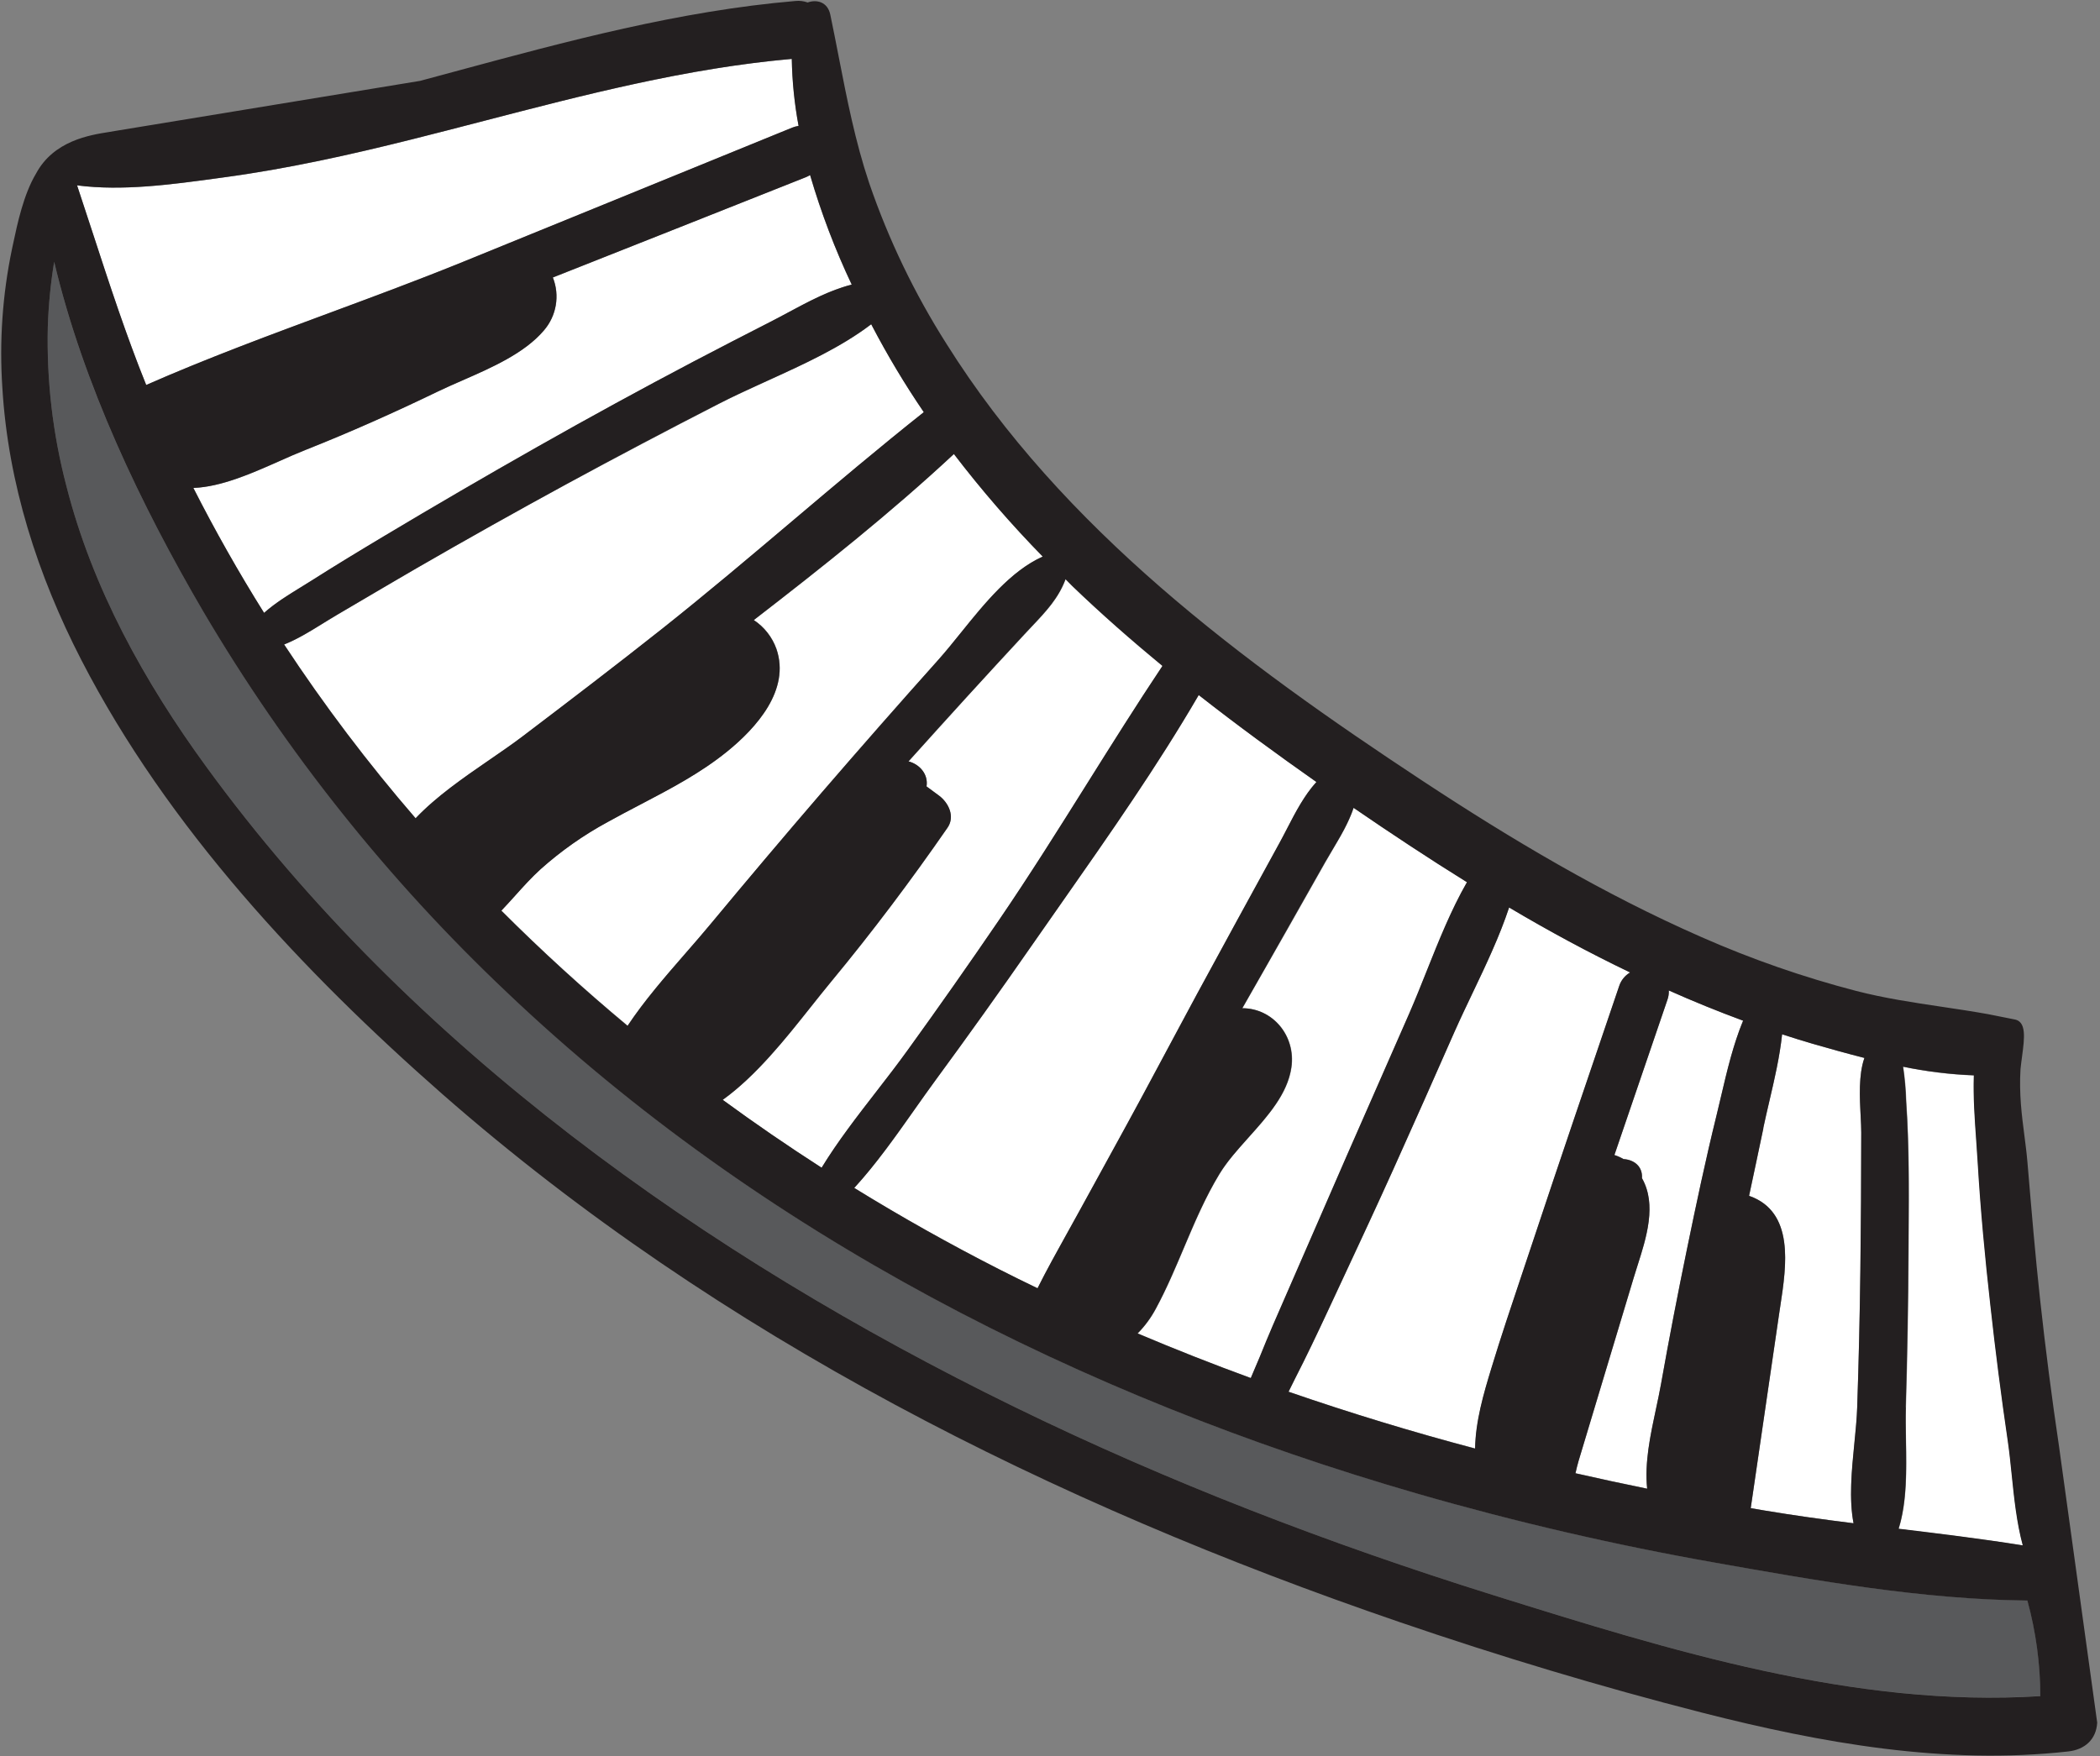 <svg width="575" height="481" viewBox="0 0 575 481" fill="none" xmlns="http://www.w3.org/2000/svg">
<rect x="0" y="0" width="575" height="481" fill="#808080" stroke="none"/>
<path d="M256.194 295.809C249.084 305.499 242.194 316.299 233.914 325.349C246.847 333.309 260.084 340.743 273.624 347.649C277.104 349.423 280.597 351.149 284.104 352.829C287.634 345.759 291.614 338.889 295.404 331.959C302.674 318.699 310.004 305.479 317.104 292.129C324.204 278.779 331.394 265.489 338.664 252.219C342.571 245.079 346.477 237.939 350.384 230.799C353.464 225.179 356.124 218.949 360.454 214.179C349.534 206.499 338.734 198.609 328.234 190.359C314.434 214.029 298.024 236.639 282.464 259.029C273.864 271.409 265.107 283.669 256.194 295.809Z" fill="white"/>
<path d="M340.203 276.129C348.503 276.129 354.893 283.649 353.633 292.359C351.993 303.719 339.633 312.089 333.933 321.539C326.833 333.259 323.013 346.429 316.533 358.399C315.204 360.896 313.52 363.186 311.533 365.199C321.767 369.533 332.1 373.606 342.533 377.419C343.303 375.499 344.203 373.569 344.993 371.619C347.323 365.849 349.793 360.139 352.293 354.449C357.813 341.879 363.233 329.279 368.733 316.709C374.443 303.619 380.253 290.579 385.953 277.489C391.063 265.759 395.313 252.789 401.723 241.619C391.203 235.079 380.873 228.249 370.663 221.239C368.913 226.499 365.663 231.239 362.953 236.099C359.513 242.173 356.08 248.243 352.653 254.309C348.5 261.589 344.35 268.863 340.203 276.129Z" fill="white"/>
<path d="M264.763 190.869C259.429 196.749 254.096 202.646 248.763 208.559C251.763 209.349 254.233 212.049 253.703 215.419L257.143 217.959C259.733 219.899 261.573 223.659 259.443 226.729C249.443 241.139 238.903 255.179 227.713 268.729C219.153 279.059 209.463 292.939 197.893 301.259C206.733 307.706 215.759 313.903 224.973 319.849C231.863 308.579 240.973 298.189 248.583 287.579C257.056 275.813 265.389 263.943 273.583 251.969C289.123 229.199 303.013 205.319 318.303 182.419C309.803 175.419 301.513 168.139 293.573 160.499L291.763 158.699C289.503 164.789 285.103 168.809 280.583 173.699C275.296 179.386 270.023 185.109 264.763 190.869Z" fill="white"/>
<path d="M212.623 177.7C216.463 188.91 207.153 199.29 199.133 205.78C189.203 213.83 177.483 218.93 166.403 225.1C159.794 228.683 153.625 233.026 148.023 238.04C144.173 241.54 140.893 245.62 137.303 249.37C148.323 260.41 159.843 270.923 171.863 280.91C178.513 270.91 187.323 261.79 194.763 252.83C204.763 240.83 214.833 228.913 224.973 217.08C235.513 204.826 246.166 192.7 256.933 180.7C265.073 171.59 273.933 157.62 285.523 152.45C276.852 143.584 268.727 134.2 261.193 124.35C243.963 140.43 225.193 155.35 206.423 169.82C209.287 171.707 211.463 174.472 212.623 177.7Z" fill="white"/>
<path d="M381.514 320.26C375.654 333.26 369.594 346.17 363.564 359.09C360.674 365.29 357.744 371.46 354.624 377.55C354.004 378.76 353.434 379.96 352.844 381.14C369.657 386.98 386.687 392.166 403.934 396.7C404.064 389.21 406.214 381.82 408.414 374.59C411.894 363.2 415.804 351.94 419.554 340.59C427.354 317.03 435.404 293.59 443.374 270.05C443.882 268.478 444.95 267.147 446.374 266.31C435.044 260.88 424.004 254.89 413.194 248.52C409.364 260.21 403.194 271.52 398.194 282.67C392.687 295.236 387.127 307.766 381.514 320.26Z" fill="white"/>
<path d="M155.174 132.58C141.414 140.073 127.748 147.74 114.174 155.58C106.904 159.78 99.694 164.08 92.444 168.32C87.734 171.07 82.974 174.46 77.824 176.52C88.773 193.155 100.799 209.056 113.824 224.12C122.074 215.38 134.244 208.41 143.124 201.68C155.954 191.94 168.764 182.18 181.384 172.17C205.654 152.92 228.734 132.17 252.974 112.89C247.797 105.284 243.065 97.384 238.804 89.23C238.724 89.09 238.654 88.94 238.584 88.8C226.514 98.02 210.244 103.7 196.784 110.64C182.838 117.813 168.968 125.126 155.174 132.58Z" fill="white"/>
<path d="M444.533 317.429C447.323 317.599 449.813 319.339 449.603 322.659C454.313 330.999 449.793 341.709 447.323 349.979C443.936 361.312 440.526 372.646 437.093 383.979L432.223 400.169C431.923 401.169 431.663 402.299 431.393 403.479C437.926 404.959 444.469 406.369 451.023 407.709C450.023 398.349 453.203 388.099 454.813 379.059C456.999 366.719 459.366 354.412 461.913 342.139C464.433 329.869 467.033 317.599 470.023 305.429C472.113 296.939 473.873 287.779 477.293 279.529C470.423 276.989 463.643 274.209 456.953 271.249C456.988 272.088 456.866 272.925 456.593 273.719C451.739 287.912 446.893 302.109 442.053 316.309C442.918 316.589 443.75 316.964 444.533 317.429Z" fill="white"/>
<path d="M148.933 90.519C142.093 98.519 129.163 102.749 119.933 107.219C107.993 112.989 95.873 118.399 83.543 123.279C74.683 126.779 63.133 133.279 52.973 133.639C58.893 145.326 65.329 156.736 72.283 167.869C76.123 164.459 80.733 161.869 85.133 159.119C91.753 154.929 98.473 150.879 105.133 146.849C119.046 138.496 133.069 130.329 147.203 122.349C161.336 114.369 175.579 106.589 189.933 99.009C196.873 95.369 203.833 91.772 210.813 88.219C218.013 84.559 225.323 79.949 233.203 77.959C228.62 68.274 224.808 58.243 221.803 47.959C221.435 48.188 221.046 48.382 220.643 48.539C197.563 57.712 174.483 66.869 151.403 76.009C153.351 80.928 152.398 86.522 148.933 90.519Z" fill="white"/>
<path d="M487.144 359.87L479.374 413.05L483.174 413.7C491.264 415.05 499.394 416.16 507.524 417.19C505.664 407.37 508.244 394.98 508.524 385.45C508.95 372.91 509.24 360.363 509.394 347.81C509.554 335.26 509.604 322.71 509.634 310.16C509.634 305.16 508.334 295.83 510.504 289.75C505.654 288.52 500.894 287.18 496.344 285.87C493.537 285.05 490.744 284.183 487.964 283.27C487.054 291.94 484.554 300.67 482.804 308.99C481.557 315.156 480.267 321.33 478.934 327.51C492.314 332.17 488.744 348.91 487.144 359.87Z" fill="white"/>
<path d="M553.933 423.29C551.433 414.11 551.093 403.37 549.843 394.81C548.029 382.39 546.433 369.943 545.053 357.47C543.613 344.47 542.363 331.47 541.593 318.47C541.143 310.72 540.263 302.54 540.533 294.55C534.015 294.299 527.529 293.506 521.143 292.18C521.61 295.317 521.89 298.479 521.983 301.65C522.923 315.28 522.693 329.08 522.623 342.73C522.556 356.99 522.309 371.246 521.883 385.5C521.573 395.75 523.073 408.63 519.883 418.77C531.223 420.1 542.583 421.48 553.933 423.29Z" fill="white"/>
<path d="M126.814 71.7C156.894 59.486 186.934 47.24 216.934 34.96C217.493 34.736 218.077 34.579 218.674 34.49C217.546 28.435 216.923 22.297 216.814 16.14C181.434 19.25 147.254 29.55 112.934 38.14C95.844 42.42 78.653 46.25 61.173 48.6C48.724 50.28 34.173 52.49 21.104 50.78C27.224 69.1 32.794 87.54 40.033 105.45C68.353 92.99 98.124 83.37 126.814 71.7Z" fill="white"/>
<path d="M56.584 210.129C112.484 286.809 193.204 343.999 277.684 385.279C319.984 405.949 364.024 422.839 408.934 436.889C457.014 451.889 507.784 467.779 558.684 464.499C558.662 455.654 557.468 446.851 555.134 438.319H554.774C526.394 438.009 497.524 432.889 469.624 427.949C442.148 423.101 414.95 416.795 388.144 409.059C296.024 382.449 208.534 338.059 138.704 271.659C106.293 240.996 78.353 205.93 55.704 167.489C38.614 138.339 22.804 105.429 14.834 71.699C13.874 77.566 13.293 83.488 13.094 89.429C12.735 104.142 14.445 118.832 18.174 133.069C25.284 161.179 39.604 186.829 56.584 210.129Z" fill="#58595B"/>
<path fill-rule="evenodd" clip-rule="evenodd" d="M563.793 396.219C561.793 382.779 560.057 369.299 558.583 355.779C557.276 343.731 556.259 331.664 555.243 319.596L555.243 319.594L555.242 319.593L555.242 319.591L555.242 319.589L555.242 319.587L555.242 319.585L555.242 319.583L555.241 319.582L555.241 319.58L555.241 319.578L555.241 319.576L555.143 318.419C554.928 315.867 554.608 313.394 554.287 310.905L554.286 310.902C553.565 305.316 552.832 299.646 553.233 292.799C553.348 291.677 553.499 290.545 553.647 289.438L553.647 289.434L553.648 289.431L553.648 289.425C554.341 284.245 554.959 279.62 551.393 279.159L544.323 277.749C540.147 276.998 535.95 276.372 531.748 275.746L531.748 275.746C523.877 274.572 515.995 273.397 508.223 271.389C493.727 267.619 479.558 262.686 465.853 256.639C439.063 244.889 413.763 229.839 389.363 213.759C340.183 181.359 290.903 144.819 259.163 94.179C250.403 80.396 243.301 65.628 238.003 50.179C234.173 38.764 231.901 27.108 229.617 15.395L229.617 15.393L229.617 15.392L229.617 15.391L229.616 15.39L229.616 15.389L229.616 15.388L229.616 15.387C228.877 11.598 228.137 7.804 227.343 4.009C226.623 0.569 223.673 -0.241 221.143 0.679C220.075 0.293 218.933 0.153 217.803 0.269C185.949 2.987 155.302 11.27 124.589 19.571L124.589 19.571L124.589 19.571C121.402 20.432 118.214 21.294 115.023 22.149L31.633 35.849C31.124 35.951 30.501 36.049 29.788 36.161C24.595 36.977 14.673 38.536 9.863 47.549C6.469 53.207 4.77 61.209 3.618 66.635C3.498 67.204 3.383 67.743 3.273 68.249C0.681 80.715 -0.204 93.475 0.643 106.179C2.213 132.409 10.303 157.529 22.293 180.799C45.853 226.529 82.893 266.089 121.293 299.799C196.993 366.129 288.423 411.799 383.173 444.239C410.463 453.579 438.173 461.939 466.093 469.069C498.733 477.389 532.593 483.449 566.343 479.679C570.773 479.179 573.973 476.459 574.233 471.789L563.793 396.219ZM521.793 385.449C522.213 371.203 522.46 356.946 522.533 342.679C522.542 341.052 522.552 339.423 522.563 337.792L522.563 337.77V337.768C522.642 325.726 522.721 313.597 521.893 301.599C521.801 298.429 521.52 295.267 521.053 292.129C527.44 293.456 533.926 294.248 540.443 294.499C540.244 300.418 540.673 306.43 541.093 312.297C541.24 314.359 541.386 316.403 541.503 318.419C542.273 331.419 543.503 344.479 544.963 357.419C546.33 369.893 547.927 382.339 549.753 394.759C550.164 397.569 550.476 400.614 550.799 403.761L550.799 403.762C551.459 410.203 552.164 417.073 553.843 423.239C542.607 421.439 531.31 420.065 520.034 418.693L519.843 418.669C522.146 411.363 521.995 402.594 521.854 394.42V394.419V394.417V394.416V394.414V394.412V394.411V394.409V394.407V394.406V394.404V394.402V394.401C521.8 391.293 521.748 388.271 521.833 385.449H521.793ZM484.468 301.573C483.885 304.072 483.307 306.549 482.793 308.989H482.843C481.537 315.163 480.223 321.336 478.903 327.509C491.394 331.853 489.14 346.658 487.48 357.556L487.393 358.134C487.359 358.352 487.327 358.568 487.294 358.783C487.239 359.151 487.185 359.513 487.133 359.869L479.363 413.049L483.163 413.699C491.253 415.049 499.383 416.189 507.513 417.189C506.219 410.498 507.004 402.614 507.737 395.254L507.737 395.253C508.08 391.812 508.411 388.486 508.513 385.449C508.943 372.909 509.223 360.359 509.383 347.809C509.543 335.259 509.623 322.709 509.623 310.159C509.628 308.896 509.549 307.362 509.461 305.675C509.2 300.659 508.869 294.3 510.493 289.749C505.643 288.519 500.883 287.179 496.333 285.869C493.527 285.049 490.733 284.183 487.953 283.269C487.31 289.396 485.873 295.552 484.468 301.573ZM456.933 271.269C463.623 274.269 470.403 277.009 477.273 279.549C474.559 286.097 472.89 293.218 471.272 300.122C470.852 301.917 470.435 303.698 470.003 305.449C467.003 317.619 464.413 329.889 461.893 342.159C459.373 354.429 456.983 366.739 454.793 379.079C454.399 381.282 453.912 383.563 453.415 385.888L453.414 385.889C451.881 393.062 450.256 400.661 451.003 407.729C444.443 406.396 437.9 404.986 431.373 403.499C431.643 402.319 431.903 401.189 432.203 400.189L437.073 383.999C440.48 372.666 443.89 361.333 447.303 349.999C447.626 348.919 447.984 347.798 448.351 346.645L448.353 346.64C450.8 338.965 453.686 329.912 449.583 322.679C449.793 319.359 447.303 317.619 444.513 317.449C443.73 316.992 442.898 316.623 442.033 316.349C446.893 302.163 451.74 287.966 456.573 273.759C456.849 272.959 456.971 272.115 456.933 271.269ZM443.323 270.089C443.832 268.518 444.899 267.187 446.323 266.349H446.343C435.013 260.919 423.933 254.929 413.213 248.549C410.584 256.471 406.885 264.236 403.246 271.876C401.514 275.511 399.796 279.118 398.213 282.699C392.693 295.253 387.113 307.786 381.473 320.299C377.127 329.943 372.653 339.536 368.184 349.121C366.628 352.458 365.073 355.793 363.523 359.129C360.633 365.329 357.703 371.499 354.583 377.589C354.216 378.306 353.866 379.02 353.519 379.728L353.515 379.736L353.512 379.743L353.505 379.757L353.503 379.762L353.341 380.091L353.18 380.419C353.055 380.673 352.93 380.927 352.803 381.179C369.643 386.979 386.67 392.166 403.883 396.739C404.013 389.249 406.163 381.859 408.373 374.629C410.933 366.198 413.732 357.859 416.53 349.524C417.525 346.56 418.52 343.596 419.503 340.629C427.062 317.877 434.788 295.171 442.521 272.449L442.521 272.448L442.521 272.446L442.522 272.445L442.522 272.444L442.522 272.443L442.523 272.442L442.523 272.441L442.524 272.44L443.323 270.089ZM370.593 221.239L370.61 221.251C369.23 225.393 366.932 229.225 364.651 233.031C364.038 234.054 363.426 235.075 362.833 236.099C359.4 242.166 355.967 248.236 352.533 254.309C348.42 261.596 344.287 268.869 340.133 276.129C348.433 276.139 354.823 283.649 353.563 292.359C352.516 299.613 347.11 305.648 341.847 311.523C338.868 314.849 335.935 318.124 333.863 321.539C329.94 328.016 327.018 334.925 324.096 341.837C321.729 347.433 319.363 353.03 316.463 358.399C315.134 360.896 313.45 363.187 311.463 365.199C321.697 369.533 332.03 373.606 342.463 377.419C342.859 376.434 343.288 375.446 343.719 374.453L343.72 374.452L343.72 374.451L343.721 374.45L343.721 374.449L343.722 374.448L343.722 374.448L343.722 374.447L343.722 374.447L343.722 374.446L343.723 374.446L343.723 374.445L343.723 374.445C344.131 373.507 344.54 372.566 344.923 371.619C347.223 365.849 349.723 360.139 352.223 354.449C355.251 347.555 358.249 340.651 361.246 333.748L361.255 333.727C363.719 328.052 366.183 322.378 368.663 316.709C371.398 310.44 374.156 304.182 376.914 297.925L376.917 297.917L376.92 297.909L376.924 297.901L376.927 297.893L376.931 297.885L376.934 297.877L376.938 297.869L376.942 297.861L376.945 297.852L376.949 297.843L376.949 297.843L376.95 297.842L376.95 297.841L376.951 297.84C379.938 291.06 382.926 284.282 385.883 277.489C387.518 273.736 389.065 269.857 390.623 265.949L390.623 265.948L390.624 265.946L390.624 265.946C393.935 257.642 397.295 249.215 401.653 241.619C391.139 235.083 380.814 228.247 370.61 221.251L370.613 221.239H370.593ZM352.43 226.875L352.43 226.875C354.741 222.408 357.093 217.859 360.433 214.179H360.453C349.533 206.499 338.733 198.609 328.213 190.359C316.858 209.878 303.688 228.676 290.693 247.224L290.693 247.224C287.928 251.169 285.172 255.102 282.443 259.029C273.843 271.409 265.087 283.669 256.173 295.809C254.21 298.485 252.261 301.249 250.294 304.037L250.291 304.041L250.29 304.043C245.134 311.353 239.857 318.836 233.893 325.349C246.827 333.329 260.063 340.763 273.603 347.649C277.09 349.416 280.583 351.143 284.083 352.829C286.608 347.773 289.363 342.819 292.113 337.873L292.114 337.872L292.114 337.872L292.114 337.871L292.114 337.871L292.115 337.87L292.115 337.869L292.116 337.868L292.116 337.867L292.117 337.866L292.118 337.864L292.119 337.863L292.119 337.862C293.213 335.895 294.306 333.93 295.383 331.959C296.938 329.123 298.496 326.289 300.053 323.455C305.778 313.039 311.502 302.624 317.083 292.129C324.183 278.796 331.37 265.493 338.643 252.219C342.557 245.079 346.463 237.939 350.363 230.799C351.065 229.515 351.746 228.199 352.43 226.875ZM293.563 160.449C301.503 168.089 309.793 175.349 318.293 182.369C311.23 192.949 304.465 203.738 297.698 214.529C289.817 227.097 281.934 239.669 273.573 251.919C265.393 263.919 257.06 275.789 248.573 287.529C245.816 291.363 242.869 295.168 239.903 298.997C234.661 305.763 229.364 312.602 224.963 319.799C215.743 313.879 206.717 307.683 197.883 301.209C207.006 294.649 214.959 284.633 222.112 275.626C224.031 273.209 225.893 270.865 227.703 268.679C238.893 255.179 249.433 241.139 259.433 226.679C261.563 223.609 259.723 219.849 257.133 217.909L253.693 215.369C254.223 211.999 251.783 209.299 248.753 208.509C254.047 202.589 259.38 196.693 264.753 190.819C270.007 185.059 275.28 179.319 280.573 173.599C281.227 172.894 281.877 172.207 282.52 171.528C286.321 167.514 289.82 163.818 291.753 158.599L293.563 160.449ZM261.182 124.34L261.173 124.329H261.193L261.182 124.34ZM206.383 169.819C225.169 155.293 243.925 140.416 261.182 124.34C268.714 134.186 276.836 143.567 285.503 152.429C276.768 156.333 269.578 165.252 263.076 173.317C260.966 175.935 258.928 178.462 256.933 180.699C246.173 192.746 235.507 204.893 224.933 217.139C214.747 228.959 204.677 240.876 194.723 252.889C192.456 255.633 190.061 258.384 187.638 261.167L187.635 261.171L187.634 261.172L187.634 261.172C182.11 267.518 176.445 274.026 171.823 280.969C159.823 270.969 148.303 260.456 137.263 249.429C138.546 248.09 139.788 246.708 141.032 245.326L141.033 245.325L141.033 245.325C143.27 242.838 145.509 240.349 147.983 238.099C153.586 233.086 159.754 228.743 166.363 225.159C169.305 223.521 172.292 221.959 175.278 220.396C183.54 216.073 191.8 211.752 199.093 205.839C207.093 199.349 216.423 188.969 212.583 177.759C211.435 174.509 209.258 171.722 206.383 169.819ZM238.533 88.789L238.539 88.8C230.261 95.12 220.01 99.781 210.032 104.318L210.032 104.318C205.463 106.395 200.952 108.447 196.713 110.619C182.753 117.759 168.893 125.076 155.133 132.569C141.373 140.063 127.707 147.729 114.133 155.569C109.639 158.166 105.167 160.801 100.695 163.436L100.695 163.436L100.694 163.436L100.694 163.436C97.933 165.064 95.171 166.691 92.403 168.309C91.088 169.077 89.769 169.895 88.439 170.72L88.438 170.72C85.004 172.849 81.495 175.025 77.783 176.509C88.732 193.144 100.758 209.045 113.783 224.109C119.498 218.091 127.025 212.912 134.057 208.073C137.238 205.885 140.318 203.765 143.083 201.669C155.913 191.929 168.723 182.159 181.343 172.159C193.419 162.567 205.2 152.605 216.975 142.648C228.867 132.593 240.754 122.542 252.933 112.879C247.752 105.274 243.018 97.374 238.753 89.219C238.693 89.114 238.639 89.004 238.586 88.896L238.586 88.895C238.57 88.863 238.554 88.832 238.539 88.8L238.553 88.789H238.533ZM221.813 47.939C221.445 48.168 221.057 48.362 220.653 48.519H220.673C197.607 57.693 174.503 66.849 151.363 75.989C153.319 80.914 152.367 86.518 148.893 90.519C143.609 96.758 134.64 100.678 126.56 104.21C124.227 105.23 121.968 106.218 119.893 107.219C107.953 112.989 95.833 118.399 83.503 123.279C81.33 124.138 78.996 125.175 76.559 126.257L76.559 126.257C69.061 129.587 60.602 133.345 52.933 133.639C58.893 145.353 65.353 156.756 72.313 167.849C75.365 165.146 78.888 162.978 82.409 160.81L82.411 160.808C83.332 160.242 84.252 159.675 85.163 159.099C91.733 154.909 98.453 150.829 105.163 146.829C119.097 138.503 133.12 130.336 147.233 122.329C161.347 114.323 175.583 106.543 189.943 98.989C196.883 95.356 203.843 91.759 210.823 88.199C212.498 87.348 214.179 86.446 215.872 85.537C221.455 82.54 227.166 79.474 233.213 77.939C228.63 68.255 224.819 58.224 221.813 47.939ZM61.153 48.589C78.633 46.239 95.823 42.409 112.913 38.129C119.431 36.5 125.944 34.808 132.461 33.116C160.259 25.896 188.133 18.657 216.793 16.129C216.903 22.287 217.525 28.425 218.653 34.479C218.057 34.568 217.473 34.726 216.913 34.949C186.887 47.196 156.853 59.446 126.813 71.699C114.758 76.599 102.513 81.138 90.264 85.678L90.263 85.678C73.362 91.943 56.454 98.211 40.033 105.429C34.547 91.858 30.02 77.982 25.486 64.085C24.036 59.642 22.586 55.197 21.103 50.759C33.388 52.372 46.921 50.529 58.825 48.908H58.825C59.615 48.801 60.398 48.694 61.173 48.589H61.153ZM277.683 385.279C319.983 405.949 364.023 422.839 408.933 436.889C457.013 451.919 507.783 467.779 558.663 464.529C558.642 455.684 557.448 446.881 555.113 438.349H554.753C526.423 438.04 497.604 432.937 469.749 428.005L469.603 427.979C442.128 423.131 414.929 416.826 388.123 409.089C296.003 382.479 208.513 338.119 138.683 271.689C106.273 241.026 78.333 205.96 55.683 167.519C38.613 138.339 22.833 105.429 14.833 71.699C13.874 77.566 13.293 83.488 13.093 89.429C12.734 104.142 14.444 118.832 18.173 133.069C25.283 161.129 39.583 186.829 56.583 210.129C112.483 286.809 193.203 343.999 277.683 385.279Z" fill="#231F20"/>
</svg>
